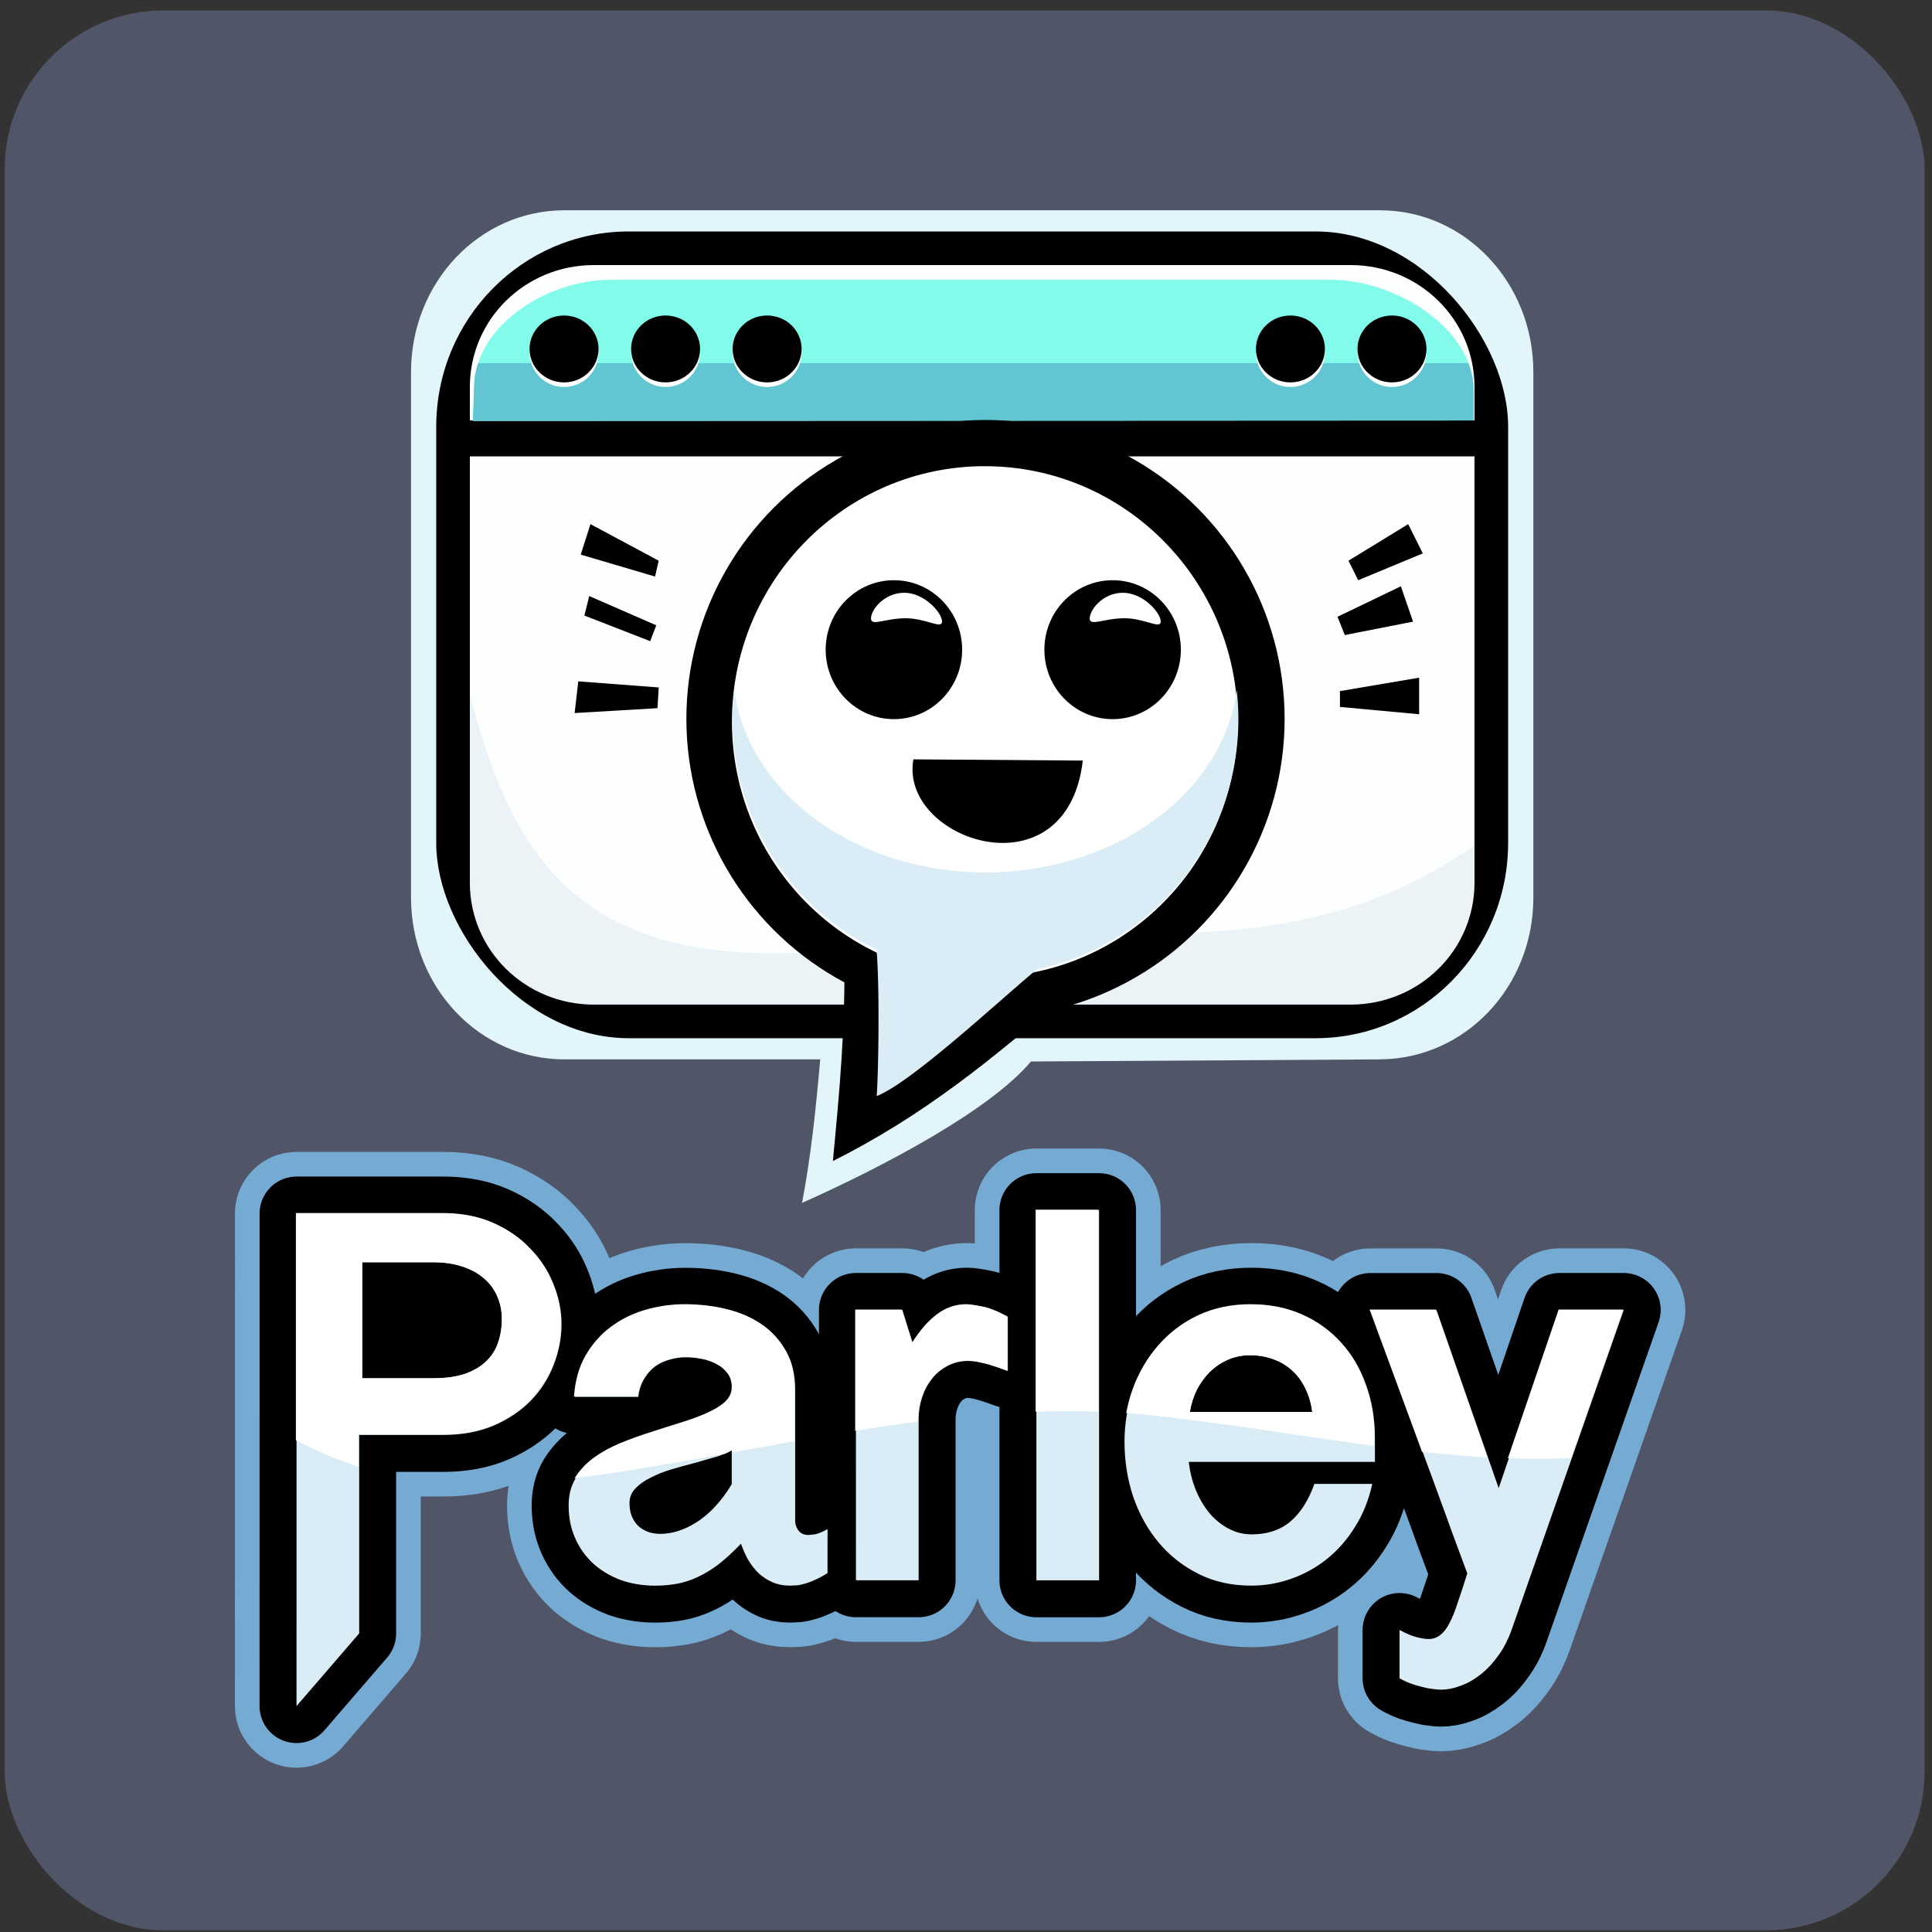 <?xml version="1.0" encoding="UTF-8" standalone="no"?>
<!-- Created with Inkscape (http://www.inkscape.org/) -->

<svg
   width="100mm"
   height="100mm"
   viewBox="0 0 100 100"
   version="1.1"
   id="svg5"
   inkscape:version="1.2.1 (9c6d41e4, 2022-07-14)"
   sodipodi:docname="parley.svg"
   xml:space="preserve"
   xmlns:inkscape="http://www.inkscape.org/namespaces/inkscape"
   xmlns:sodipodi="http://sodipodi.sourceforge.net/DTD/sodipodi-0.dtd"
   xmlns="http://www.w3.org/2000/svg"
   xmlns:svg="http://www.w3.org/2000/svg"><rect x="0" y="0" width="100" height="100" fill="#333333" stroke="none"/><sodipodi:namedview
     id="namedview7"
     pagecolor="#ffffff"
     bordercolor="#000000"
     borderopacity="0.25"
     inkscape:showpageshadow="2"
     inkscape:pageopacity="0.0"
     inkscape:pagecheckerboard="0"
     inkscape:deskcolor="#d1d1d1"
     inkscape:document-units="mm"
     showgrid="false"
     inkscape:zoom="0.63807253"
     inkscape:cx="561.84835"
     inkscape:cy="369.86391"
     inkscape:window-width="1460"
     inkscape:window-height="796"
     inkscape:window-x="0"
     inkscape:window-y="38"
     inkscape:window-maximized="0"
     inkscape:current-layer="layer1"
     showguides="true"><sodipodi:guide
       position="129.374,3.54"
       orientation="1,0"
       id="guide51614"
       inkscape:locked="false" /></sodipodi:namedview><defs
     id="defs2" /><g
     inkscape:label="Layer 1"
     inkscape:groupmode="layer"
     id="layer1"><g
       id="g60099"
       transform="matrix(0.764,0,0,0.764,-106.167,-10.874)"><rect
         style="opacity:1;fill:#515568;fill-opacity:1;stroke:none;stroke-width:3.843;stroke-linecap:round;stroke-linejoin:round;stroke-dasharray:none;stroke-opacity:1"
         id="rect57518"
         width="130.067"
         height="130.067"
         x="139.283"
         y="14.941"
         ry="10.745"
         rx="10.745" /><path
         id="rect4693"
         style="opacity:1;fill:#e1f5fa;fill-opacity:1;stroke:none;stroke-width:2.114;stroke-linecap:round;stroke-linejoin:round;stroke-dasharray:none;stroke-opacity:1"
         d="m 177.202,28.479 c -5.759,0 -10.394,4.89 -10.394,10.964 v 35.597 c 0,6.074 4.636,10.964 10.394,10.964 h 17.328 c -0.283,3.241 -0.614,6.482 -1.229,9.724 5.575,-2.491 12.736,-6.279 15.507,-9.581 l 23.642,-0.143 c 5.758,-0.035 10.395,-4.89 10.395,-10.964 v -35.597 c 0,-6.074 -4.636,-10.964 -10.395,-10.964 z"
         sodipodi:nodetypes="sssscccsssss" /><rect
         style="opacity:1;fill:#000000;fill-opacity:1;stroke:none;stroke-width:2.014;stroke-linecap:round;stroke-linejoin:round;stroke-dasharray:none;stroke-opacity:1"
         id="rect27923"
         width="72.619"
         height="54.656"
         x="168.516"
         y="29.914"
         ry="13.231"
         rx="13.045" /><path
         style="opacity:1;fill:#fdffff;fill-opacity:1;stroke:none;stroke-width:1.866;stroke-linecap:round;stroke-linejoin:round;stroke-dasharray:none;stroke-opacity:1"
         d="m 170.794,45.139 v 28.895 c 0,4.575 3.747,8.259 8.401,8.259 h 51.261 c 4.654,0 8.401,-3.684 8.401,-8.259 V 45.139 Z"
         id="path30688" /><path
         style="opacity:1;fill:#fdffff;fill-opacity:1;stroke:none;stroke-width:1.866;stroke-linecap:round;stroke-linejoin:round;stroke-dasharray:none;stroke-opacity:1"
         d="m 179.195,32.191 c -4.654,0 -8.401,3.684 -8.401,8.259 v 2.268 h 68.063 v -2.268 c 0,-4.575 -3.747,-8.259 -8.401,-8.259 z"
         id="rect27933" /><rect
         style="opacity:1;fill:#000000;fill-opacity:1;stroke:none;stroke-width:1.506;stroke-linecap:round;stroke-linejoin:round;stroke-dasharray:none;stroke-opacity:1"
         id="rect30618"
         width="70.199"
         height="2.421"
         x="170.062"
         y="42.718"
         rx="0"
         ry="0" /><path
         style="opacity:1;fill:#83fbea;fill-opacity:1;stroke:none;stroke-width:1.732;stroke-linecap:round;stroke-linejoin:round;stroke-dasharray:none;stroke-opacity:1"
         d="m 180.351,33.188 c -4.429,0 -9.272,3.192 -9.272,7.335 l -0.075,2.229 67.792,-0.033 v -2.053 c 0,-4.142 -5.241,-7.477 -9.669,-7.477 z"
         id="path30690"
         sodipodi:nodetypes="ssccsss" /><path
         id="path35307"
         style="opacity:1;fill:#61c5d2;fill-opacity:1;stroke:none;stroke-width:1.732;stroke-linecap:round;stroke-linejoin:round;stroke-dasharray:none;stroke-opacity:1"
         d="m 171.357,38.834 c -0.178,0.54 -0.278,1.105 -0.278,1.689 l -0.075,2.229 67.792,-0.033 v -2.053 c 0,-0.632 -0.124,-1.246 -0.346,-1.831 z" /><g
         id="g38510"
         transform="translate(80.324,-9.06)"
         style="opacity:1"><ellipse
           style="opacity:1;fill:#ffffff;fill-opacity:1;stroke:none;stroke-width:2.028;stroke-linecap:round;stroke-linejoin:round;stroke-dasharray:none;stroke-opacity:1"
           id="ellipse38506"
           cx="96.851"
           cy="47.179"
           rx="2.337"
           ry="2.331" /><ellipse
           style="opacity:1;fill:#000000;fill-opacity:1;stroke:none;stroke-width:2;stroke-linecap:round;stroke-linejoin:round;stroke-dasharray:none;stroke-opacity:1"
           id="path37745"
           cx="96.851"
           cy="46.934"
           rx="2.337"
           ry="2.266" /></g><g
         id="g38516"
         transform="translate(87.203,-9.06)"
         style="opacity:1"><ellipse
           style="opacity:1;fill:#ffffff;fill-opacity:1;stroke:none;stroke-width:2.028;stroke-linecap:round;stroke-linejoin:round;stroke-dasharray:none;stroke-opacity:1"
           id="ellipse38512"
           cx="96.851"
           cy="47.179"
           rx="2.337"
           ry="2.331" /><ellipse
           style="opacity:1;fill:#000000;fill-opacity:1;stroke:none;stroke-width:2;stroke-linecap:round;stroke-linejoin:round;stroke-dasharray:none;stroke-opacity:1"
           id="ellipse38514"
           cx="96.851"
           cy="46.934"
           rx="2.337"
           ry="2.266" /></g><g
         id="g38522"
         transform="translate(94.082,-9.06)"
         style="opacity:1"><ellipse
           style="opacity:1;fill:#ffffff;fill-opacity:1;stroke:none;stroke-width:2.028;stroke-linecap:round;stroke-linejoin:round;stroke-dasharray:none;stroke-opacity:1"
           id="ellipse38518"
           cx="96.851"
           cy="47.179"
           rx="2.337"
           ry="2.331" /><ellipse
           style="opacity:1;fill:#000000;fill-opacity:1;stroke:none;stroke-width:2;stroke-linecap:round;stroke-linejoin:round;stroke-dasharray:none;stroke-opacity:1"
           id="ellipse38520"
           cx="96.851"
           cy="46.934"
           rx="2.337"
           ry="2.266" /></g><g
         id="g38550"
         transform="translate(136.416,-9.06)"
         style="opacity:1"><ellipse
           style="opacity:1;fill:#ffffff;fill-opacity:1;stroke:none;stroke-width:2.028;stroke-linecap:round;stroke-linejoin:round;stroke-dasharray:none;stroke-opacity:1"
           id="ellipse38546"
           cx="96.851"
           cy="47.179"
           rx="2.337"
           ry="2.331" /><ellipse
           style="opacity:1;fill:#000000;fill-opacity:1;stroke:none;stroke-width:2;stroke-linecap:round;stroke-linejoin:round;stroke-dasharray:none;stroke-opacity:1"
           id="ellipse38548"
           cx="96.851"
           cy="46.934"
           rx="2.337"
           ry="2.266" /></g><g
         id="g38556"
         transform="translate(129.536,-9.06)"
         style="opacity:1"><ellipse
           style="opacity:1;fill:#ffffff;fill-opacity:1;stroke:none;stroke-width:2.028;stroke-linecap:round;stroke-linejoin:round;stroke-dasharray:none;stroke-opacity:1"
           id="ellipse38552"
           cx="96.851"
           cy="47.179"
           rx="2.337"
           ry="2.331" /><ellipse
           style="opacity:1;fill:#000000;fill-opacity:1;stroke:none;stroke-width:2;stroke-linecap:round;stroke-linejoin:round;stroke-dasharray:none;stroke-opacity:1"
           id="ellipse38554"
           cx="96.851"
           cy="46.934"
           rx="2.337"
           ry="2.266" /></g><path
         id="path49477"
         style="opacity:0.084;fill:#26759b;fill-opacity:1;stroke:none;stroke-width:1.866;stroke-linecap:round;stroke-linejoin:round;stroke-dasharray:none;stroke-opacity:1"
         d="m 170.794,61.263 v 12.771 c 0,4.575 3.747,8.259 8.401,8.259 h 51.261 c 4.654,0 8.401,-3.684 8.401,-8.259 v -2.514 c -14.18,9.849 -27.752,3.676 -45.597,7.254 -7.519,0.328 -12.476,-1.267 -15.914,-4.459 -3.247,-3.015 -5.135,-7.463 -6.552,-13.052 z" /><g
         id="g49569"
         transform="translate(31.373,4.985)"><ellipse
           style="fill:#000000;fill-opacity:1;stroke:none;stroke-width:2.056;stroke-linecap:round;stroke-linejoin:round;stroke-dasharray:none;stroke-opacity:1"
           id="path38695"
           cx="174.355"
           cy="57.95"
           rx="20.265"
           ry="20.248" /><path
           style="fill:#000000;fill-opacity:1;stroke:none;stroke-width:2.031;stroke-linecap:round;stroke-linejoin:round;stroke-dasharray:none;stroke-opacity:1"
           d="m 164.78,73.712 c 0.114,4.955 -0.325,9.575 -0.764,14.196 6.249,-3.142 10.771,-6.901 15.999,-11.374 -7.029,-0.11 -9.435,0.334 -15.235,-2.822 z"
           id="path38703"
           sodipodi:nodetypes="cccc" /><ellipse
           style="fill:#ffffff;fill-opacity:1;stroke:none;stroke-width:1.748;stroke-linecap:round;stroke-linejoin:round;stroke-dasharray:none;stroke-opacity:1"
           id="ellipse49282"
           cx="174.309"
           cy="58.138"
           rx="17.132"
           ry="17.307" /><path
           id="ellipse38697"
           style="fill:#daedf6;fill-opacity:1;stroke:none;stroke-width:1.748;stroke-linecap:round;stroke-linejoin:round;stroke-dasharray:none;stroke-opacity:1"
           d="m 191.374,56.009 a 17.132,13.839 0 0 1 -17.019,12.343 17.132,13.839 0 0 1 -17.014,-12.303 17.132,17.307 0 0 0 -0.118,1.931 17.132,17.307 0 0 0 9.749,15.606 c 0.208,2.355 0.147,7.82 0.015,9.918 2.376,-0.929 8.359,-6.532 10.843,-8.577 a 17.132,17.307 0 0 0 13.657,-16.947 17.132,17.307 0 0 0 -0.113,-1.971 z" /><g
           id="g49549"><ellipse
             style="opacity:1;fill:#000000;fill-opacity:1;stroke:none;stroke-width:2.093;stroke-linecap:round;stroke-linejoin:round;stroke-dasharray:none;stroke-opacity:1"
             id="path38922"
             cx="168.15"
             cy="53.263"
             rx="4.623"
             ry="4.706" /><path
             id="ellipse38924"
             style="fill:#ffffff;fill-opacity:1;stroke:none;stroke-width:0.717;stroke-linecap:round;stroke-linejoin:round;stroke-dasharray:none;stroke-opacity:1"
             d="m 168.85,49.408 c -1.386,1.4e-5 -2.253,1.174 -2.253,1.736 4.4e-4,0.562 0.97,-0.01 2.356,-0.01 1.386,-1e-5 2.458,0.777 2.458,0.215 1.9e-4,-0.562 -1.175,-1.941 -2.561,-1.941 z"
             sodipodi:nodetypes="scscs" /><path
             style="fill:#000000;fill-opacity:1;stroke:none;stroke-width:2;stroke-linecap:round;stroke-linejoin:round;stroke-dasharray:none;stroke-opacity:1"
             d="m 169.471,60.693 11.476,0.083 c -1.083,9.253 -12.471,5.4 -11.476,-0.083 z"
             id="path38930"
             sodipodi:nodetypes="ccc" /><g
             id="g49335"
             transform="translate(69.82,-15.181)"><path
               style="opacity:1;fill:#000000;fill-opacity:1;stroke:none;stroke-width:2;stroke-linecap:round;stroke-linejoin:round;stroke-dasharray:none;stroke-opacity:1"
               d="m 77.112,62.003 0.66,-2.064 4.623,2.477 -0.248,1.073 z"
               id="path41009" /><path
               style="opacity:1;fill:#000000;fill-opacity:1;stroke:none;stroke-width:2;stroke-linecap:round;stroke-linejoin:round;stroke-dasharray:none;stroke-opacity:1"
               d="m 77.69,64.811 -0.33,1.321 4.458,1.734 0.413,-1.073 z"
               id="path41011" /><path
               style="opacity:1;fill:#000000;fill-opacity:1;stroke:none;stroke-width:2;stroke-linecap:round;stroke-linejoin:round;stroke-dasharray:none;stroke-opacity:1"
               d="m 82.396,71.003 -5.449,-0.413 -0.248,2.147 5.614,-0.33 z"
               id="path41013" /><path
               style="opacity:1;fill:#000000;fill-opacity:1;stroke:none;stroke-width:2;stroke-linecap:round;stroke-linejoin:round;stroke-dasharray:none;stroke-opacity:1"
               d="m 129.126,62.416 0.66,1.321 4.376,-1.816 -0.991,-1.981 z"
               id="path41015" /><path
               style="opacity:1;fill:#000000;fill-opacity:1;stroke:none;stroke-width:2;stroke-linecap:round;stroke-linejoin:round;stroke-dasharray:none;stroke-opacity:1"
               d="m 128.383,66.214 0.495,1.238 4.623,-0.908 -0.826,-2.394 z"
               id="path41017" /><path
               style="opacity:1;fill:#000000;fill-opacity:1;stroke:none;stroke-width:2;stroke-linecap:round;stroke-linejoin:round;stroke-dasharray:none;stroke-opacity:1"
               d="m 128.548,71.25 v 1.073 l 5.366,0.495 v -2.477 z"
               id="path41019" /></g><g
             id="g49430"><ellipse
               style="opacity:1;fill:#000000;fill-opacity:1;stroke:none;stroke-width:2.093;stroke-linecap:round;stroke-linejoin:round;stroke-dasharray:none;stroke-opacity:1"
               id="ellipse49424"
               cx="182.967"
               cy="53.263"
               rx="4.623"
               ry="4.706" /><path
               id="path49426"
               style="fill:#ffffff;fill-opacity:1;stroke:none;stroke-width:0.717;stroke-linecap:round;stroke-linejoin:round;stroke-dasharray:none;stroke-opacity:1"
               d="m 183.667,49.408 c -1.386,1.4e-5 -2.253,1.174 -2.253,1.736 4.4e-4,0.562 0.97,-0.01 2.356,-0.01 1.386,-1e-5 2.458,0.777 2.458,0.215 1.9e-4,-0.562 -1.175,-1.941 -2.561,-1.941 z"
               sodipodi:nodetypes="scscs" /></g></g></g><g
         id="g57464"
         transform="matrix(2.384,0,0,2.384,-145.048,-114.719)"
         style="fill:#daedf6;fill-opacity:1"><g
           id="g51779"
           style="fill:#daedf6;fill-opacity:1;stroke:#75aad2;stroke-width:3.5;stroke-dasharray:none;stroke-opacity:1"><path
             style="font-weight:bold;font-size:15.455px;font-family:'Bangla Sangam MN';-inkscape-font-specification:'Bangla Sangam MN Bold';fill:#daedf6;fill-opacity:1;stroke:#75aad2;stroke-width:3.5;stroke-linecap:round;stroke-linejoin:round;stroke-dasharray:none;stroke-opacity:1"
             d="m 152.915,95.634 q 0.045,0.415 0.196,0.792 0.151,0.37 0.385,0.657 0.234,0.279 0.543,0.445 0.309,0.166 0.664,0.166 0.657,0 1.087,-0.355 0.438,-0.362 0.694,-1.079 h 1.645 q -0.151,0.687 -0.491,1.223 -0.332,0.536 -0.792,0.906 -0.46,0.37 -1.019,0.566 -0.551,0.196 -1.14,0.196 -0.83,0 -1.494,-0.332 -0.664,-0.332 -1.132,-0.89 -0.468,-0.558 -0.724,-1.298 -0.249,-0.747 -0.249,-1.57 0,-0.77 0.249,-1.472 0.257,-0.709 0.724,-1.245 0.468,-0.543 1.132,-0.86 0.672,-0.317 1.502,-0.317 0.8,0 1.449,0.287 0.649,0.287 1.109,0.8 0.46,0.506 0.702,1.2 0.249,0.687 0.249,1.487 v 0.694 z"
             id="path51767" /><path
             style="font-weight:bold;font-size:15.455px;font-family:'Bangla Sangam MN';-inkscape-font-specification:'Bangla Sangam MN Bold';fill:#daedf6;fill-opacity:1;stroke:#75aad2;stroke-width:3.5;stroke-linecap:round;stroke-linejoin:round;stroke-dasharray:none;stroke-opacity:1"
             d="m 127.559,88.576 h 4.166 c 0.543,0 1.024,0.093 1.441,0.279 0.418,0.186 0.767,0.43 1.049,0.732 0.287,0.297 0.503,0.631 0.649,1.004 0.151,0.372 0.226,0.747 0.226,1.124 0,0.397 -0.075,0.787 -0.226,1.17 -0.146,0.377 -0.362,0.714 -0.649,1.011 -0.287,0.292 -0.639,0.528 -1.057,0.709 -0.418,0.176 -0.896,0.264 -1.434,0.264 h -2.385 v 5.64 l -1.781,2.066 z"
             id="path51769"
             sodipodi:nodetypes="cssccscccscccc" /><path
             style="font-weight:bold;font-size:15.455px;font-family:'Bangla Sangam MN';-inkscape-font-specification:'Bangla Sangam MN Bold';fill:#daedf6;fill-opacity:1;stroke:#75aad2;stroke-width:3.5;stroke-linecap:round;stroke-linejoin:round;stroke-dasharray:none;stroke-opacity:1"
             d="m 142.648,98.796 q -0.219,0.136 -0.385,0.204 -0.166,0.075 -0.302,0.106 -0.128,0.038 -0.226,0.038 -0.091,0.007 -0.158,0.007 -0.272,0 -0.498,-0.098 -0.219,-0.098 -0.392,-0.257 -0.166,-0.166 -0.294,-0.377 -0.121,-0.219 -0.204,-0.46 -0.34,0.355 -0.641,0.589 -0.302,0.226 -0.596,0.362 -0.294,0.136 -0.589,0.189 -0.294,0.053 -0.611,0.053 -0.521,0 -0.974,-0.158 -0.445,-0.166 -0.777,-0.46 -0.332,-0.302 -0.521,-0.724 -0.189,-0.423 -0.189,-0.936 0,-0.445 0.196,-0.77 0.204,-0.325 0.528,-0.566 0.332,-0.241 0.747,-0.415 0.423,-0.174 0.853,-0.309 0.438,-0.143 0.853,-0.272 0.423,-0.128 0.747,-0.272 0.332,-0.143 0.528,-0.317 0.204,-0.181 0.204,-0.43 0,-0.241 -0.128,-0.4 -0.121,-0.166 -0.317,-0.264 -0.189,-0.106 -0.43,-0.151 -0.234,-0.045 -0.46,-0.045 -0.226,0 -0.453,0.068 -0.226,0.06 -0.415,0.196 -0.181,0.136 -0.309,0.355 -0.128,0.211 -0.166,0.506 h -1.804 q 0.045,-0.664 0.325,-1.155 0.287,-0.498 0.724,-0.823 0.438,-0.325 0.981,-0.483 0.551,-0.158 1.117,-0.158 0.619,0 1.177,0.136 0.566,0.136 0.996,0.43 0.43,0.294 0.687,0.755 0.257,0.453 0.257,1.094 v 3.728 q 0,0.151 0.098,0.279 0.098,0.121 0.279,0.121 0.023,0 0.166,-0.015 0.143,-0.023 0.377,-0.151 z"
             id="path51771" /><path
             style="font-weight:bold;font-size:15.455px;font-family:'Bangla Sangam MN';-inkscape-font-specification:'Bangla Sangam MN Bold';fill:#daedf6;fill-opacity:1;stroke:#75aad2;stroke-width:3.5;stroke-linecap:round;stroke-linejoin:round;stroke-dasharray:none;stroke-opacity:1"
             d="m 143.455,91.317 h 1.321 l 0.294,0.943 q 0.347,-0.543 0.717,-0.815 0.377,-0.279 0.823,-0.279 0.136,0 0.438,0.06 0.302,0.053 0.724,0.287 v 1.539 q -0.279,-0.106 -0.483,-0.166 -0.196,-0.06 -0.332,-0.083 -0.128,-0.03 -0.204,-0.03 -0.068,-0.007 -0.098,-0.007 -0.332,0 -0.596,0.143 -0.264,0.136 -0.445,0.37 -0.181,0.226 -0.279,0.528 -0.098,0.302 -0.098,0.626 v 4.566 h -1.781 z"
             id="path51773" /><path
             style="font-weight:bold;font-size:15.455px;font-family:'Bangla Sangam MN';-inkscape-font-specification:'Bangla Sangam MN Bold';fill:#daedf6;fill-opacity:1;stroke:#75aad2;stroke-width:3.5;stroke-linecap:round;stroke-linejoin:round;stroke-dasharray:none;stroke-opacity:1"
             d="M 150.365,88.48 V 99 H 148.584 V 88.48 Z"
             id="path51775" /><path
             style="font-weight:bold;font-size:15.455px;font-family:'Bangla Sangam MN';-inkscape-font-specification:'Bangla Sangam MN Bold';fill:#daedf6;fill-opacity:1;stroke:#75aad2;stroke-width:3.5;stroke-linecap:round;stroke-linejoin:round;stroke-dasharray:none;stroke-opacity:1"
             d="m 161.721,96.381 1.728,-5.064 h 1.826 l -3.185,9.086 q -0.158,0.445 -0.4,0.762 -0.234,0.325 -0.506,0.528 -0.272,0.211 -0.558,0.309 -0.287,0.106 -0.536,0.106 -0.113,0 -0.257,-0.023 -0.143,-0.015 -0.302,-0.06 -0.158,-0.038 -0.325,-0.098 -0.158,-0.06 -0.302,-0.143 v -1.373 q 0.279,0.151 0.483,0.204 0.211,0.053 0.34,0.053 0.189,0 0.332,-0.113 0.143,-0.106 0.264,-0.34 0.121,-0.226 0.234,-0.581 0.121,-0.347 0.272,-0.83 -0.098,-0.264 -0.204,-0.551 -0.106,-0.287 -0.249,-0.672 -0.136,-0.385 -0.332,-0.913 -0.189,-0.528 -0.468,-1.275 -0.272,-0.747 -0.641,-1.743 -0.37,-1.004 -0.86,-2.332 h 1.879 z"
             id="path51777" /></g><g
           id="g51699"
           style="fill:#daedf6;fill-opacity:1;stroke:#000000;stroke-width:2.1;stroke-dasharray:none"><path
             style="font-weight:bold;font-size:15.455px;font-family:'Bangla Sangam MN';-inkscape-font-specification:'Bangla Sangam MN Bold';fill:#daedf6;fill-opacity:1;stroke:#000000;stroke-width:2.1;stroke-linecap:round;stroke-linejoin:round;stroke-dasharray:none"
             d="m 152.915,95.634 q 0.045,0.415 0.196,0.792 0.151,0.37 0.385,0.657 0.234,0.279 0.543,0.445 0.309,0.166 0.664,0.166 0.657,0 1.087,-0.355 0.438,-0.362 0.694,-1.079 h 1.645 q -0.151,0.687 -0.491,1.223 -0.332,0.536 -0.792,0.906 -0.46,0.37 -1.019,0.566 -0.551,0.196 -1.14,0.196 -0.83,0 -1.494,-0.332 -0.664,-0.332 -1.132,-0.89 -0.468,-0.558 -0.724,-1.298 -0.249,-0.747 -0.249,-1.57 0,-0.77 0.249,-1.472 0.257,-0.709 0.724,-1.245 0.468,-0.543 1.132,-0.86 0.672,-0.317 1.502,-0.317 0.8,0 1.449,0.287 0.649,0.287 1.109,0.8 0.46,0.506 0.702,1.2 0.249,0.687 0.249,1.487 v 0.694 z"
             id="path51687" /><path
             style="font-weight:bold;font-size:15.455px;font-family:'Bangla Sangam MN';-inkscape-font-specification:'Bangla Sangam MN Bold';fill:#daedf6;fill-opacity:1;stroke:#000000;stroke-width:2.1;stroke-linecap:round;stroke-linejoin:round;stroke-dasharray:none"
             d="m 127.559,88.576 h 4.166 c 0.543,0 1.024,0.093 1.441,0.279 0.418,0.186 0.767,0.43 1.049,0.732 0.287,0.297 0.503,0.631 0.649,1.004 0.151,0.372 0.226,0.747 0.226,1.124 0,0.397 -0.075,0.787 -0.226,1.17 -0.146,0.377 -0.362,0.714 -0.649,1.011 -0.287,0.292 -0.639,0.528 -1.057,0.709 -0.418,0.176 -0.896,0.264 -1.434,0.264 h -2.385 v 5.64 l -1.781,2.066 z"
             id="path51689"
             sodipodi:nodetypes="cssccscccscccc" /><path
             style="font-weight:bold;font-size:15.455px;font-family:'Bangla Sangam MN';-inkscape-font-specification:'Bangla Sangam MN Bold';fill:#daedf6;fill-opacity:1;stroke:#000000;stroke-width:2.1;stroke-linecap:round;stroke-linejoin:round;stroke-dasharray:none"
             d="m 142.648,98.796 q -0.219,0.136 -0.385,0.204 -0.166,0.075 -0.302,0.106 -0.128,0.038 -0.226,0.038 -0.091,0.007 -0.158,0.007 -0.272,0 -0.498,-0.098 -0.219,-0.098 -0.392,-0.257 -0.166,-0.166 -0.294,-0.377 -0.121,-0.219 -0.204,-0.46 -0.34,0.355 -0.641,0.589 -0.302,0.226 -0.596,0.362 -0.294,0.136 -0.589,0.189 -0.294,0.053 -0.611,0.053 -0.521,0 -0.974,-0.158 -0.445,-0.166 -0.777,-0.46 -0.332,-0.302 -0.521,-0.724 -0.189,-0.423 -0.189,-0.936 0,-0.445 0.196,-0.77 0.204,-0.325 0.528,-0.566 0.332,-0.241 0.747,-0.415 0.423,-0.174 0.853,-0.309 0.438,-0.143 0.853,-0.272 0.423,-0.128 0.747,-0.272 0.332,-0.143 0.528,-0.317 0.204,-0.181 0.204,-0.43 0,-0.241 -0.128,-0.4 -0.121,-0.166 -0.317,-0.264 -0.189,-0.106 -0.43,-0.151 -0.234,-0.045 -0.46,-0.045 -0.226,0 -0.453,0.068 -0.226,0.06 -0.415,0.196 -0.181,0.136 -0.309,0.355 -0.128,0.211 -0.166,0.506 h -1.804 q 0.045,-0.664 0.325,-1.155 0.287,-0.498 0.724,-0.823 0.438,-0.325 0.981,-0.483 0.551,-0.158 1.117,-0.158 0.619,0 1.177,0.136 0.566,0.136 0.996,0.43 0.43,0.294 0.687,0.755 0.257,0.453 0.257,1.094 v 3.728 q 0,0.151 0.098,0.279 0.098,0.121 0.279,0.121 0.023,0 0.166,-0.015 0.143,-0.023 0.377,-0.151 z"
             id="path51691" /><path
             style="font-weight:bold;font-size:15.455px;font-family:'Bangla Sangam MN';-inkscape-font-specification:'Bangla Sangam MN Bold';fill:#daedf6;fill-opacity:1;stroke:#000000;stroke-width:2.1;stroke-linecap:round;stroke-linejoin:round;stroke-dasharray:none"
             d="m 143.455,91.317 h 1.321 l 0.294,0.943 q 0.347,-0.543 0.717,-0.815 0.377,-0.279 0.823,-0.279 0.136,0 0.438,0.06 0.302,0.053 0.724,0.287 v 1.539 q -0.279,-0.106 -0.483,-0.166 -0.196,-0.06 -0.332,-0.083 -0.128,-0.03 -0.204,-0.03 -0.068,-0.007 -0.098,-0.007 -0.332,0 -0.596,0.143 -0.264,0.136 -0.445,0.37 -0.181,0.226 -0.279,0.528 -0.098,0.302 -0.098,0.626 v 4.566 h -1.781 z"
             id="path51693" /><path
             style="font-weight:bold;font-size:15.455px;font-family:'Bangla Sangam MN';-inkscape-font-specification:'Bangla Sangam MN Bold';fill:#daedf6;fill-opacity:1;stroke:#000000;stroke-width:2.1;stroke-linecap:round;stroke-linejoin:round;stroke-dasharray:none"
             d="M 150.365,88.48 V 99 H 148.584 V 88.48 Z"
             id="path51695" /><path
             style="font-weight:bold;font-size:15.455px;font-family:'Bangla Sangam MN';-inkscape-font-specification:'Bangla Sangam MN Bold';fill:#daedf6;fill-opacity:1;stroke:#000000;stroke-width:2.1;stroke-linecap:round;stroke-linejoin:round;stroke-dasharray:none"
             d="m 161.721,96.381 1.728,-5.064 h 1.826 l -3.185,9.086 q -0.158,0.445 -0.4,0.762 -0.234,0.325 -0.506,0.528 -0.272,0.211 -0.558,0.309 -0.287,0.106 -0.536,0.106 -0.113,0 -0.257,-0.023 -0.143,-0.015 -0.302,-0.06 -0.158,-0.038 -0.325,-0.098 -0.158,-0.06 -0.302,-0.143 v -1.373 q 0.279,0.151 0.483,0.204 0.211,0.053 0.34,0.053 0.189,0 0.332,-0.113 0.143,-0.106 0.264,-0.34 0.121,-0.226 0.234,-0.581 0.121,-0.347 0.272,-0.83 -0.098,-0.264 -0.204,-0.551 -0.106,-0.287 -0.249,-0.672 -0.136,-0.385 -0.332,-0.913 -0.189,-0.528 -0.468,-1.275 -0.272,-0.747 -0.641,-1.743 -0.37,-1.004 -0.86,-2.332 h 1.879 z"
             id="path51697" /></g><g
           id="g51622"
           style="fill:#daedf6;fill-opacity:1"><path
             style="font-weight:bold;font-size:15.455px;font-family:'Bangla Sangam MN';-inkscape-font-specification:'Bangla Sangam MN Bold';fill:#daedf6;fill-opacity:1;stroke-width:14.603;stroke-linecap:round;stroke-linejoin:round"
             d="m 152.915,95.634 q 0.045,0.415 0.196,0.792 0.151,0.37 0.385,0.657 0.234,0.279 0.543,0.445 0.309,0.166 0.664,0.166 0.657,0 1.087,-0.355 0.438,-0.362 0.694,-1.079 h 1.645 q -0.151,0.687 -0.491,1.223 -0.332,0.536 -0.792,0.906 -0.46,0.37 -1.019,0.566 -0.551,0.196 -1.14,0.196 -0.83,0 -1.494,-0.332 -0.664,-0.332 -1.132,-0.89 -0.468,-0.558 -0.724,-1.298 -0.249,-0.747 -0.249,-1.57 0,-0.77 0.249,-1.472 0.257,-0.709 0.724,-1.245 0.468,-0.543 1.132,-0.86 0.672,-0.317 1.502,-0.317 0.8,0 1.449,0.287 0.649,0.287 1.109,0.8 0.46,0.506 0.702,1.2 0.249,0.687 0.249,1.487 v 0.694 z"
             id="path50741" /><path
             style="font-weight:bold;font-size:15.455px;font-family:'Bangla Sangam MN';-inkscape-font-specification:'Bangla Sangam MN Bold';fill:#daedf6;fill-opacity:1;stroke-width:14.603;stroke-linecap:round;stroke-linejoin:round"
             d="m 127.559,88.576 h 4.166 c 0.543,0 1.024,0.093 1.441,0.279 0.418,0.186 0.767,0.43 1.049,0.732 0.287,0.297 0.503,0.631 0.649,1.004 0.151,0.372 0.226,0.747 0.226,1.124 0,0.397 -0.075,0.787 -0.226,1.17 -0.146,0.377 -0.362,0.714 -0.649,1.011 -0.287,0.292 -0.639,0.528 -1.057,0.709 -0.418,0.176 -0.896,0.264 -1.434,0.264 h -2.385 v 5.64 l -1.781,2.066 z"
             id="path50753"
             sodipodi:nodetypes="cssccscccscccc" /><path
             style="font-weight:bold;font-size:15.455px;font-family:'Bangla Sangam MN';-inkscape-font-specification:'Bangla Sangam MN Bold';fill:#daedf6;fill-opacity:1;stroke-width:14.603;stroke-linecap:round;stroke-linejoin:round"
             d="m 142.648,98.796 q -0.219,0.136 -0.385,0.204 -0.166,0.075 -0.302,0.106 -0.128,0.038 -0.226,0.038 -0.091,0.007 -0.158,0.007 -0.272,0 -0.498,-0.098 -0.219,-0.098 -0.392,-0.257 -0.166,-0.166 -0.294,-0.377 -0.121,-0.219 -0.204,-0.46 -0.34,0.355 -0.641,0.589 -0.302,0.226 -0.596,0.362 -0.294,0.136 -0.589,0.189 -0.294,0.053 -0.611,0.053 -0.521,0 -0.974,-0.158 -0.445,-0.166 -0.777,-0.46 -0.332,-0.302 -0.521,-0.724 -0.189,-0.423 -0.189,-0.936 0,-0.445 0.196,-0.77 0.204,-0.325 0.528,-0.566 0.332,-0.241 0.747,-0.415 0.423,-0.174 0.853,-0.309 0.438,-0.143 0.853,-0.272 0.423,-0.128 0.747,-0.272 0.332,-0.143 0.528,-0.317 0.204,-0.181 0.204,-0.43 0,-0.241 -0.128,-0.4 -0.121,-0.166 -0.317,-0.264 -0.189,-0.106 -0.43,-0.151 -0.234,-0.045 -0.46,-0.045 -0.226,0 -0.453,0.068 -0.226,0.06 -0.415,0.196 -0.181,0.136 -0.309,0.355 -0.128,0.211 -0.166,0.506 h -1.804 q 0.045,-0.664 0.325,-1.155 0.287,-0.498 0.724,-0.823 0.438,-0.325 0.981,-0.483 0.551,-0.158 1.117,-0.158 0.619,0 1.177,0.136 0.566,0.136 0.996,0.43 0.43,0.294 0.687,0.755 0.257,0.453 0.257,1.094 v 3.728 q 0,0.151 0.098,0.279 0.098,0.121 0.279,0.121 0.023,0 0.166,-0.015 0.143,-0.023 0.377,-0.151 z"
             id="path50749" /><path
             style="font-weight:bold;font-size:15.455px;font-family:'Bangla Sangam MN';-inkscape-font-specification:'Bangla Sangam MN Bold';fill:#daedf6;fill-opacity:1;stroke-width:14.603;stroke-linecap:round;stroke-linejoin:round"
             d="m 143.455,91.317 h 1.321 l 0.294,0.943 q 0.347,-0.543 0.717,-0.815 0.377,-0.279 0.823,-0.279 0.136,0 0.438,0.06 0.302,0.053 0.724,0.287 v 1.539 q -0.279,-0.106 -0.483,-0.166 -0.196,-0.06 -0.332,-0.083 -0.128,-0.03 -0.204,-0.03 -0.068,-0.007 -0.098,-0.007 -0.332,0 -0.596,0.143 -0.264,0.136 -0.445,0.37 -0.181,0.226 -0.279,0.528 -0.098,0.302 -0.098,0.626 v 4.566 h -1.781 z"
             id="path50747" /><path
             style="font-weight:bold;font-size:15.455px;font-family:'Bangla Sangam MN';-inkscape-font-specification:'Bangla Sangam MN Bold';fill:#daedf6;fill-opacity:1;stroke-width:14.603;stroke-linecap:round;stroke-linejoin:round"
             d="M 150.365,88.48 V 99 H 148.584 V 88.48 Z"
             id="path50745" /><path
             style="font-weight:bold;font-size:15.455px;font-family:'Bangla Sangam MN';-inkscape-font-specification:'Bangla Sangam MN Bold';fill:#daedf6;fill-opacity:1;stroke-width:14.603;stroke-linecap:round;stroke-linejoin:round"
             d="m 161.721,96.381 1.728,-5.064 h 1.826 l -3.185,9.086 q -0.158,0.445 -0.4,0.762 -0.234,0.325 -0.506,0.528 -0.272,0.211 -0.558,0.309 -0.287,0.106 -0.536,0.106 -0.113,0 -0.257,-0.023 -0.143,-0.015 -0.302,-0.06 -0.158,-0.038 -0.325,-0.098 -0.158,-0.06 -0.302,-0.143 v -1.373 q 0.279,0.151 0.483,0.204 0.211,0.053 0.34,0.053 0.189,0 0.332,-0.113 0.143,-0.106 0.264,-0.34 0.121,-0.226 0.234,-0.581 0.121,-0.347 0.272,-0.83 -0.098,-0.264 -0.204,-0.551 -0.106,-0.287 -0.249,-0.672 -0.136,-0.385 -0.332,-0.913 -0.189,-0.528 -0.468,-1.275 -0.272,-0.747 -0.641,-1.743 -0.37,-1.004 -0.86,-2.332 h 1.879 z"
             id="path50735" /></g><g
           id="g51685"
           style="fill:#daedf6;fill-opacity:1"><path
             style="font-weight:bold;font-size:15.455px;font-family:'Bangla Sangam MN';-inkscape-font-specification:'Bangla Sangam MN Bold';fill:#daedf6;fill-opacity:1;stroke-width:14.603;stroke-linecap:round;stroke-linejoin:round"
             d="m 129.443,93.272 h 2.007 q 0.551,0 0.921,-0.128 0.377,-0.136 0.604,-0.362 0.234,-0.226 0.332,-0.528 0.106,-0.309 0.106,-0.664 0,-0.347 -0.128,-0.641 -0.128,-0.302 -0.377,-0.513 -0.249,-0.219 -0.619,-0.34 -0.362,-0.121 -0.838,-0.121 h -2.007 z"
             id="path50755" /><path
             style="font-weight:bold;font-size:15.455px;font-family:'Bangla Sangam MN';-inkscape-font-specification:'Bangla Sangam MN Bold';fill:#daedf6;fill-opacity:1;stroke-width:14.603;stroke-linecap:round;stroke-linejoin:round"
             d="m 139.946,95.317 q -0.174,0.106 -0.453,0.189 -0.279,0.083 -0.604,0.174 -0.325,0.083 -0.657,0.181 -0.325,0.098 -0.589,0.234 -0.264,0.128 -0.438,0.309 -0.166,0.174 -0.166,0.415 0,0.234 0.075,0.4 0.075,0.166 0.196,0.272 0.128,0.106 0.287,0.158 0.158,0.045 0.317,0.045 0.521,0 1.057,-0.347 0.543,-0.355 0.974,-1.064 z"
             id="path50751" /><path
             style="font-weight:bold;font-size:15.455px;font-family:'Bangla Sangam MN';-inkscape-font-specification:'Bangla Sangam MN Bold';fill:#daedf6;fill-opacity:1;stroke-width:14.603;stroke-linecap:round;stroke-linejoin:round"
             d="m 156.446,94.231 q -0.045,-0.362 -0.189,-0.657 -0.136,-0.294 -0.362,-0.506 -0.226,-0.219 -0.536,-0.332 -0.309,-0.121 -0.679,-0.121 -0.34,0 -0.634,0.128 -0.287,0.128 -0.513,0.347 -0.219,0.219 -0.37,0.513 -0.143,0.294 -0.196,0.626 z"
             id="path50743" /></g></g><g
         id="g59708"
         transform="translate(116.417)"><path
           style="font-weight:bold;font-size:15.455px;font-family:'Bangla Sangam MN';-inkscape-font-specification:'Bangla Sangam MN Bold';fill:#000000;stroke-width:34.809;stroke-linecap:round;stroke-linejoin:round"
           d="m 107.238,106.047 c 0.588,0 1.127,0.096 1.619,0.288 0.492,0.18 0.917,0.443 1.277,0.791 0.36,0.336 0.648,0.737 0.864,1.205 0.228,0.468 0.378,0.99 0.45,1.565 h -8.293 c 0.084,-0.528 0.24,-1.025 0.468,-1.493 0.24,-0.468 0.534,-0.875 0.882,-1.223 0.36,-0.348 0.767,-0.624 1.223,-0.828 0.468,-0.204 0.971,-0.305 1.511,-0.305 z"
           id="path59703" /><path
           style="font-weight:bold;font-size:15.455px;font-family:'Bangla Sangam MN';-inkscape-font-specification:'Bangla Sangam MN Bold';fill:#000000;stroke-width:34.809;stroke-linecap:round;stroke-linejoin:round"
           d="m 47.083,99.748 h 4.785 c 0.756,0 1.421,0.096 1.997,0.288 0.588,0.192 1.08,0.461 1.475,0.809 0.396,0.336 0.695,0.744 0.899,1.223 0.204,0.468 0.306,0.977 0.306,1.529 0,0.564 -0.084,1.091 -0.252,1.583 -0.156,0.48 -0.419,0.9 -0.791,1.259 -0.36,0.36 -0.84,0.648 -1.439,0.864 -0.588,0.204 -1.319,0.305 -2.195,0.305 h -4.785 z"
           id="path59699" /><path
           style="font-weight:bold;font-size:15.455px;font-family:'Bangla Sangam MN';-inkscape-font-specification:'Bangla Sangam MN Bold';fill:#000000;stroke-width:34.809;stroke-linecap:round;stroke-linejoin:round"
           d="m 72.119,112.484 5.17e-4,2.302 c -0.684,1.127 -1.457,1.973 -2.321,2.537 -0.851,0.552 -1.691,0.827 -2.518,0.827 -0.252,0 -0.504,-0.036 -0.756,-0.108 -0.252,-0.084 -0.48,-0.21 -0.684,-0.378 -0.192,-0.168 -0.348,-0.384 -0.468,-0.647 -0.12,-0.264 -0.18,-0.582 -0.18,-0.953 0,-0.384 0.132,-0.714 0.396,-0.99 0.276,-0.288 0.623,-0.534 1.043,-0.737 0.42,-0.216 0.888,-0.402 1.404,-0.558 0.528,-0.156 1.049,-0.3 1.565,-0.431 0.516,-0.144 0.995,-0.282 1.439,-0.414 0.444,-0.132 0.803,-0.282 1.079,-0.45 z"
           id="path59695" /></g><path
         id="path59076"
         style="font-weight:bold;font-size:15.455px;font-family:'Bangla Sangam MN';-inkscape-font-specification:'Bangla Sangam MN Bold';fill:#ffffff;fill-opacity:1;stroke-width:34.809;stroke-linecap:round;stroke-linejoin:round"
         d="m 209.125,96.186 v 13.688 c 1.405,-0.046 2.819,-0.051 4.246,-0.004 V 96.186 Z m -50.117,0.229 v 15.39 c 1.407,0.733 2.817,1.33 4.245,1.802 v -2.191 h 5.684 c 1.283,0 2.422,-0.21 3.417,-0.629 0.995,-0.432 1.835,-0.996 2.519,-1.691 0.684,-0.708 1.199,-1.511 1.547,-2.41 0.36,-0.911 0.54,-1.841 0.54,-2.788 0,-0.899 -0.18,-1.793 -0.54,-2.68 -0.348,-0.887 -0.863,-1.685 -1.547,-2.393 -0.672,-0.72 -1.505,-1.301 -2.501,-1.745 -0.995,-0.444 -2.14,-0.666 -3.435,-0.666 z m 4.492,3.333 h 4.785 c 0.756,0 1.421,0.096 1.997,0.288 0.588,0.192 1.08,0.461 1.475,0.809 0.396,0.336 0.695,0.744 0.899,1.223 0.204,0.468 0.306,0.977 0.306,1.529 0,0.564 -0.084,1.091 -0.252,1.583 -0.156,0.48 -0.419,0.9 -0.791,1.259 -0.36,0.36 -0.84,0.648 -1.439,0.864 -0.588,0.204 -1.319,0.305 -2.195,0.305 h -4.785 z m 21.851,2.842 c -0.899,0 -1.787,0.126 -2.662,0.378 -0.863,0.252 -1.643,0.636 -2.338,1.151 -0.696,0.516 -1.271,1.169 -1.727,1.961 -0.444,0.779 -0.701,1.697 -0.773,2.752 h 4.299 c 0.06,-0.468 0.192,-0.869 0.396,-1.205 0.204,-0.348 0.45,-0.63 0.737,-0.845 0.3,-0.216 0.63,-0.372 0.99,-0.468 0.36,-0.108 0.719,-0.162 1.079,-0.162 0.36,0 0.725,0.036 1.097,0.108 0.384,0.072 0.726,0.192 1.026,0.36 0.312,0.156 0.564,0.366 0.756,0.629 0.204,0.252 0.305,0.57 0.305,0.953 0,0.396 -0.161,0.737 -0.485,1.025 -0.312,0.276 -0.732,0.528 -1.259,0.756 -0.516,0.228 -1.109,0.444 -1.781,0.647 -0.66,0.204 -1.337,0.42 -2.033,0.648 -0.684,0.216 -1.361,0.462 -2.032,0.738 -0.66,0.276 -1.253,0.605 -1.781,0.989 -0.516,0.384 -0.936,0.834 -1.259,1.349 -0.006,0.009 -0.01,0.019 -0.016,0.029 3.415,-0.447 6.79,-1.041 10.156,-1.656 0.185,-0.077 0.35,-0.158 0.491,-0.244 v 0.155 c 1.415,-0.259 2.83,-0.516 4.245,-0.769 v -3.523 c 0,-1.019 -0.204,-1.889 -0.611,-2.608 -0.408,-0.732 -0.954,-1.331 -1.637,-1.799 -0.684,-0.468 -1.475,-0.809 -2.375,-1.025 -0.887,-0.216 -1.823,-0.324 -2.806,-0.324 z m 19.068,5.2e-4 c -0.708,0 -1.361,0.222 -1.961,0.666 -0.588,0.432 -1.157,1.079 -1.709,1.943 l -0.702,-2.248 h -3.148 v 8.214 c 1.411,-0.227 2.825,-0.437 4.245,-0.619 v -0.166 c 0,-0.516 0.078,-1.013 0.234,-1.493 0.156,-0.48 0.378,-0.9 0.666,-1.259 0.288,-0.372 0.642,-0.665 1.061,-0.881 0.42,-0.228 0.893,-0.342 1.421,-0.342 0.048,0 0.126,0.006 0.234,0.018 0.12,0 0.281,0.024 0.485,0.072 0.216,0.036 0.48,0.102 0.792,0.198 0.324,0.096 0.708,0.228 1.151,0.396 v -3.67 c -0.672,-0.372 -1.247,-0.6 -1.727,-0.684 -0.48,-0.096 -0.827,-0.144 -1.043,-0.144 z m 19.274,0 c -1.319,0 -2.512,0.252 -3.58,0.756 -1.055,0.504 -1.955,1.187 -2.699,2.051 -0.744,0.851 -1.319,1.841 -1.727,2.968 -0.185,0.522 -0.325,1.056 -0.424,1.601 0.272,0.018 0.543,0.033 0.815,0.055 6.038,0.628 11.114,1.516 15.977,2.172 v -0.609 c 0,-1.271 -0.198,-2.452 -0.593,-3.543 -0.384,-1.103 -0.942,-2.057 -1.673,-2.86 -0.732,-0.815 -1.613,-1.451 -2.644,-1.907 -1.031,-0.456 -2.182,-0.683 -3.454,-0.683 z m 8.056,0.36 c 0.779,2.111 1.463,3.963 2.051,5.558 0.577,1.555 1.075,2.91 1.502,4.083 1.47,0.16 2.937,0.292 4.418,0.372 l -3.492,-10.013 z m 12.808,0 -3.439,10.075 c 1.396,0.046 2.811,0.047 4.264,-0.01 l 3.528,-10.065 z m -20.903,3.096 c 0.588,0 1.127,0.096 1.619,0.288 0.492,0.18 0.917,0.443 1.277,0.791 0.36,0.336 0.648,0.737 0.864,1.205 0.228,0.468 0.378,0.99 0.45,1.565 h -8.293 c 0.084,-0.528 0.24,-1.025 0.468,-1.493 0.24,-0.468 0.534,-0.875 0.882,-1.223 0.36,-0.348 0.767,-0.624 1.223,-0.828 0.468,-0.204 0.971,-0.305 1.511,-0.305 z" /></g></g></svg>
